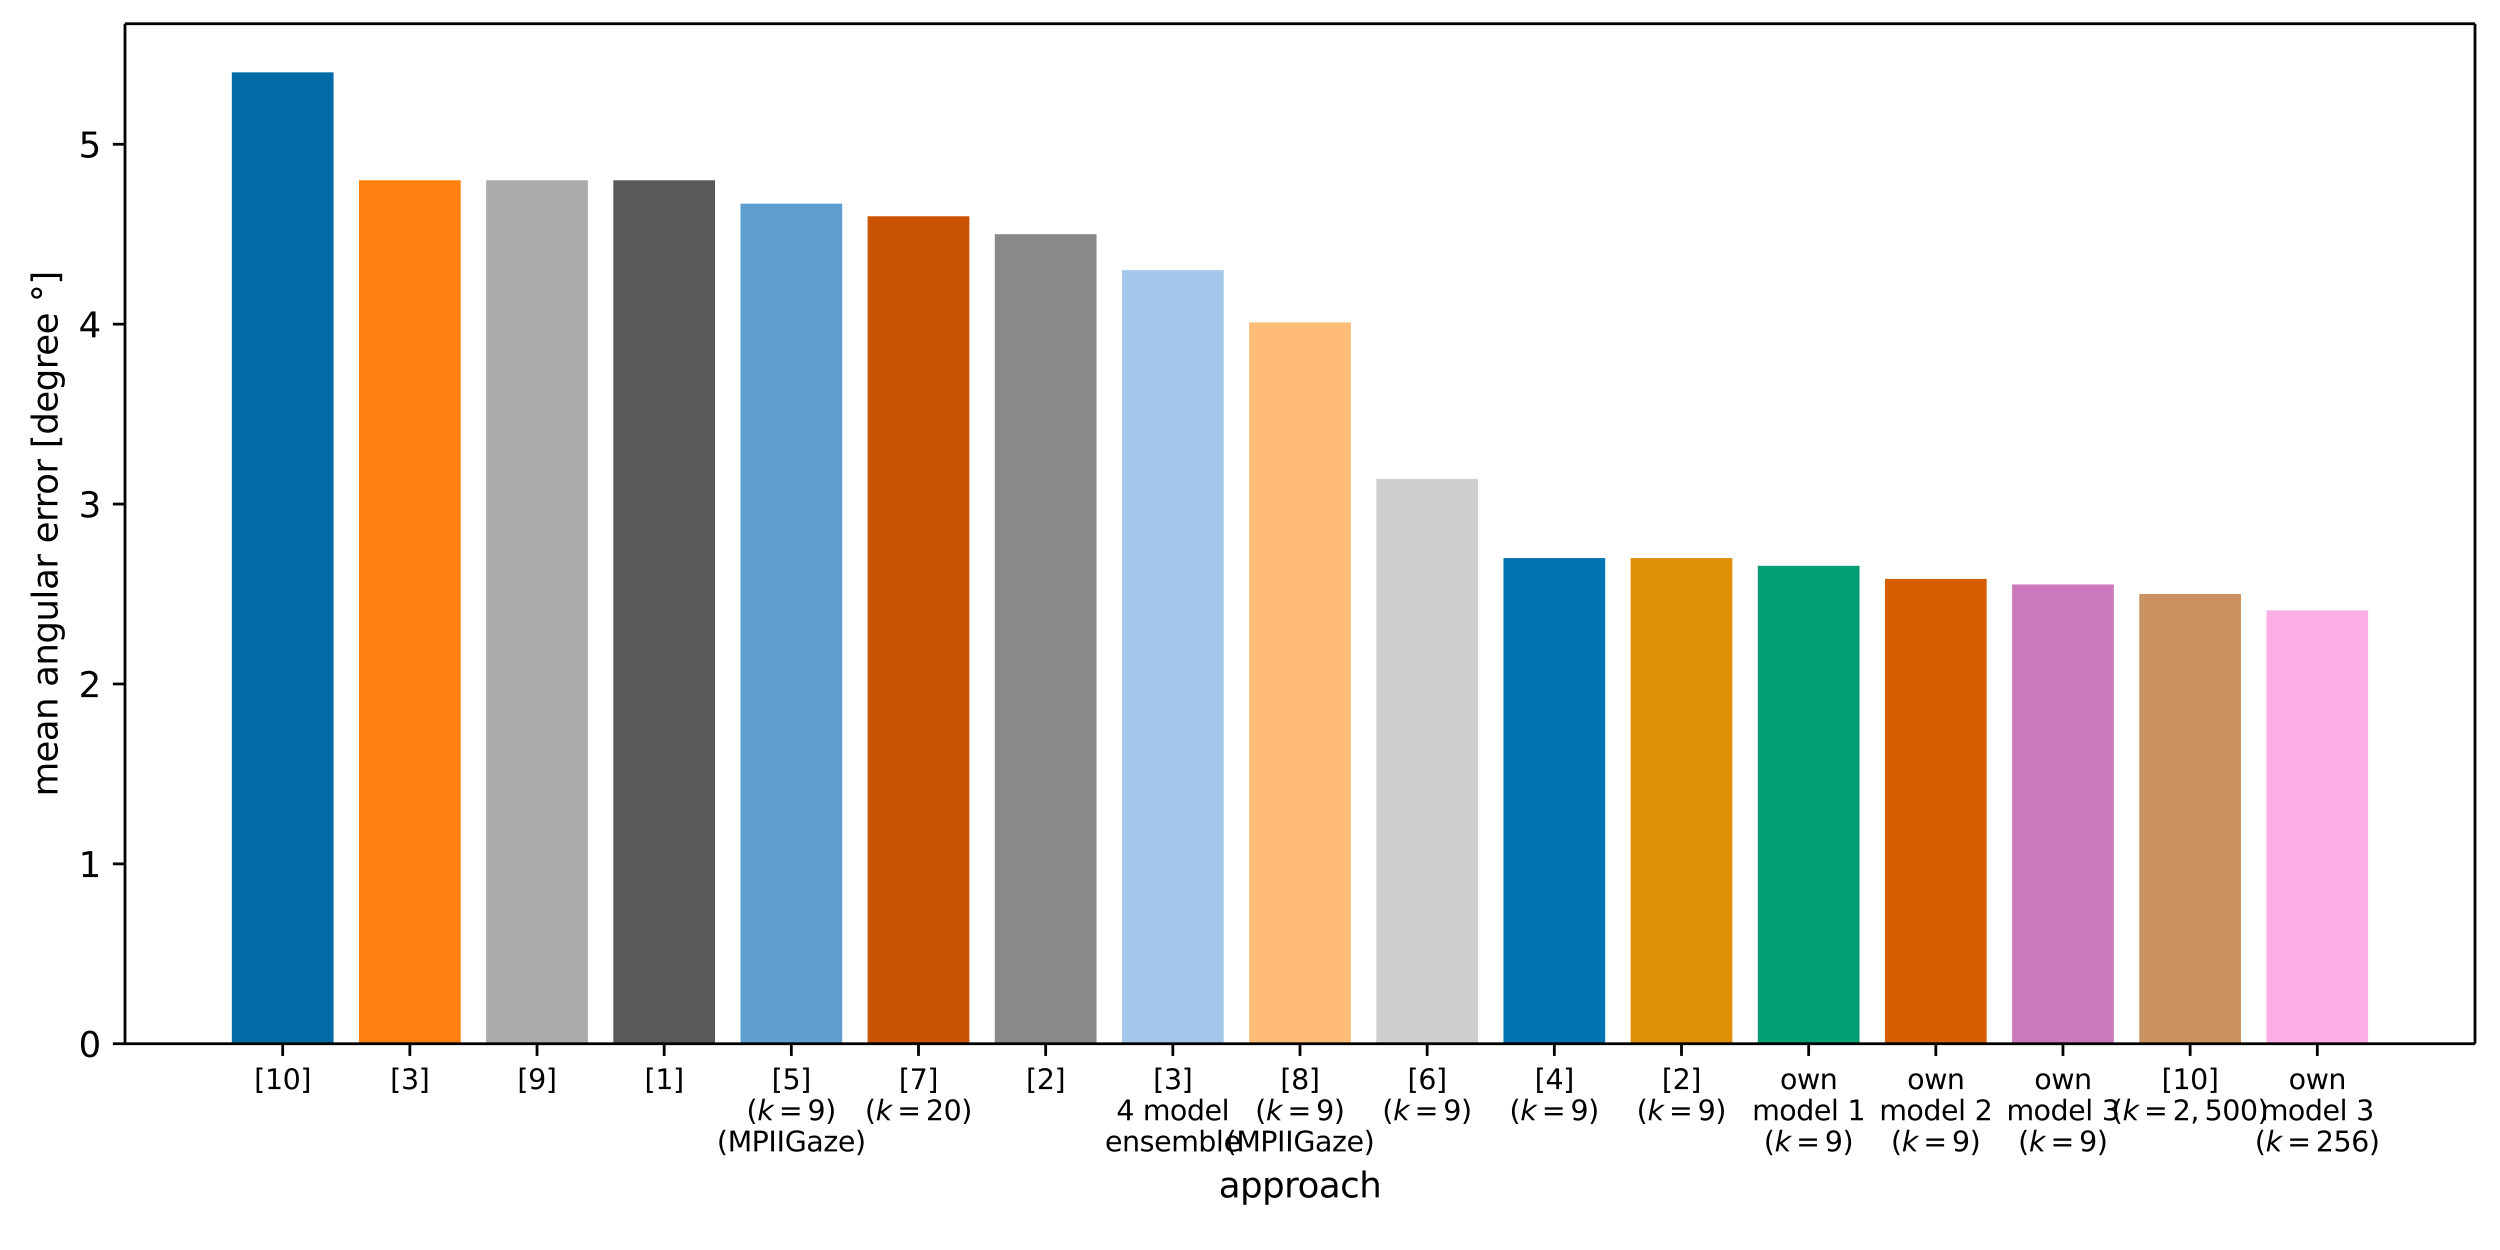 <svg height="500" viewBox="0 0 720 360" width="1000" xmlns="http://www.w3.org/2000/svg" xmlns:xlink="http://www.w3.org/1999/xlink"><defs><style>*{stroke-linecap:butt;stroke-linejoin:round}</style></defs><g id="figure_1"><path d="M0 360h720V0H0z" fill="#fff" id="patch_1"/><g id="axes_1"><path d="M36 300.6h676.8V6.84H36z" fill="#fff" id="patch_2"/><path clip-path="url(#pa1b435fa1a)" d="M66.764 300.6h29.299V20.829H66.764z" fill="#006ba4" id="patch_3"/><path clip-path="url(#pa1b435fa1a)" d="M103.387 300.6h29.299V51.914h-29.299z" fill="#ff800e" id="patch_4"/><path clip-path="url(#pa1b435fa1a)" d="M140.01 300.6h29.299V51.914H140.01z" fill="#ababab" id="patch_5"/><path clip-path="url(#pa1b435fa1a)" d="M176.634 300.6h29.299V51.914h-29.299z" fill="#595959" id="patch_6"/><path clip-path="url(#pa1b435fa1a)" d="M213.257 300.6h29.299V58.65h-29.299z" fill="#5f9ed1" id="patch_7"/><path clip-path="url(#pa1b435fa1a)" d="M249.881 300.6h29.299V62.276h-29.299z" fill="#c85200" id="patch_8"/><path clip-path="url(#pa1b435fa1a)" d="M286.504 300.6h29.299V67.457h-29.299z" fill="#898989" id="patch_9"/><path clip-path="url(#pa1b435fa1a)" d="M323.127 300.6h29.299V77.819h-29.299z" fill="#a3c8ec" id="patch_10"/><path clip-path="url(#pa1b435fa1a)" d="M359.751 300.6h29.299V92.844h-29.299z" fill="#ffbc79" id="patch_11"/><path clip-path="url(#pa1b435fa1a)" d="M396.374 300.6h29.299V137.918h-29.299z" fill="#cfcfcf" id="patch_12"/><path clip-path="url(#pa1b435fa1a)" d="M432.997 300.6h29.299V160.714h-29.299z" fill="#0173b2" id="patch_13"/><path clip-path="url(#pa1b435fa1a)" d="M469.621 300.6h29.299V160.714h-29.299z" fill="#de8f05" id="patch_14"/><path clip-path="url(#pa1b435fa1a)" d="M506.244 300.6h29.299V162.942h-29.299z" fill="#029e73" id="patch_15"/><path clip-path="url(#pa1b435fa1a)" d="M542.868 300.6h29.299V166.724h-29.299z" fill="#d55e00" id="patch_16"/><path clip-path="url(#pa1b435fa1a)" d="M579.491 300.6h29.299V168.33h-29.299z" fill="#cc78bc" id="patch_17"/><path clip-path="url(#pa1b435fa1a)" d="M616.114 300.6h29.299V171.076h-29.299z" fill="#ca9161" id="patch_18"/><path clip-path="url(#pa1b435fa1a)" d="M652.738 300.6h29.299V175.791h-29.299z" fill="#fbafe4" id="patch_19"/><g id="matplotlib.axis_1"><g id="xtick_1"><g id="line2d_1"><defs><path d="M0 0v3.5" id="m997b4f59f6" stroke="#000" stroke-width=".8"/></defs><use x="81.413" xlink:href="#m997b4f59f6" y="300.6" stroke="#000" stroke-width=".8"/></g><g transform="matrix(.08 0 0 -.08 73.202 313.679)" id="text_1"><defs><path d="M550 4863h1325v-447h-750V-397h750v-447H550v5707z" id="DejaVuSans-5b" transform="scale(.016)"/><path d="M794 531h1031v3560L703 3866v575l1116 225h631V531h1031V0H794v531z" id="DejaVuSans-31" transform="scale(.016)"/><path d="M2034 4250q-487 0-733-480-245-479-245-1442 0-959 245-1439 246-480 733-480 491 0 736 480 246 480 246 1439 0 963-246 1442-245 480-736 480zm0 500q785 0 1199-621 414-620 414-1801 0-1178-414-1799Q2819-91 2034-91q-784 0-1198 620-414 621-414 1799 0 1181 414 1801 414 621 1198 621z" id="DejaVuSans-30" transform="scale(.016)"/><path d="M1947 4863V-844H622v447h747v4813H622v447h1325z" id="DejaVuSans-5d" transform="scale(.016)"/></defs><use xlink:href="#DejaVuSans-5b"/><use x="39.014" xlink:href="#DejaVuSans-31"/><use x="102.637" xlink:href="#DejaVuSans-30"/><use x="166.26" xlink:href="#DejaVuSans-5d"/></g></g><g id="xtick_2"><use x="118.036" xlink:href="#m997b4f59f6" y="300.6" stroke="#000" stroke-width=".8" id="line2d_2"/><g transform="matrix(.08 0 0 -.08 112.37 313.679)" id="text_2"><defs><path d="M2597 2516q453-97 707-404 255-306 255-756 0-690-475-1069Q2609-91 1734-91q-293 0-604 58T488 141v609q262-153 574-231 313-78 654-78 593 0 904 234t311 681q0 413-289 645-289 233-804 233h-544v519h569q465 0 712 186t247 536q0 359-255 551-254 193-729 193-260 0-557-57-297-56-653-174v562q360 100 674 150t592 50q719 0 1137-327 419-326 419-882 0-388-222-655t-631-370z" id="DejaVuSans-33" transform="scale(.016)"/></defs><use xlink:href="#DejaVuSans-5b"/><use x="39.014" xlink:href="#DejaVuSans-33"/><use x="102.637" xlink:href="#DejaVuSans-5d"/></g></g><g id="xtick_3"><use x="154.66" xlink:href="#m997b4f59f6" y="300.6" stroke="#000" stroke-width=".8" id="line2d_3"/><g transform="matrix(.08 0 0 -.08 148.993 313.679)" id="text_3"><defs><path d="M703 97v575q238-113 481-172 244-59 479-59 625 0 954 420 330 420 377 1277-181-269-460-413-278-144-615-144-700 0-1108 423-408 424-408 1159 0 718 425 1152 425 435 1131 435 810 0 1236-621 427-620 427-1801 0-1103-524-1761Q2575-91 1691-91q-238 0-482 47Q966 3 703 97zm1256 1978q425 0 673 290 249 291 249 798 0 503-249 795-248 292-673 292t-673-292q-248-292-248-795 0-507 248-798 248-290 673-290z" id="DejaVuSans-39" transform="scale(.016)"/></defs><use xlink:href="#DejaVuSans-5b"/><use x="39.014" xlink:href="#DejaVuSans-39"/><use x="102.637" xlink:href="#DejaVuSans-5d"/></g></g><g id="xtick_4"><use x="191.283" xlink:href="#m997b4f59f6" y="300.6" stroke="#000" stroke-width=".8" id="line2d_4"/><g transform="matrix(.08 0 0 -.08 185.617 313.679)" id="text_4"><use xlink:href="#DejaVuSans-5b"/><use x="39.014" xlink:href="#DejaVuSans-31"/><use x="102.637" xlink:href="#DejaVuSans-5d"/></g></g><g id="xtick_5"><use x="227.906" xlink:href="#m997b4f59f6" y="300.6" stroke="#000" stroke-width=".8" id="line2d_5"/><g id="text_5"><g transform="matrix(.08 0 0 -.08 222.24 313.679)"><defs><path d="M691 4666h2478v-532H1269V2991q137 47 274 70 138 23 276 23 781 0 1237-428 457-428 457-1159 0-753-469-1171Q2575-91 1722-91q-294 0-599 50Q819 9 494 109v635q281-153 581-228t634-75q541 0 856 284 316 284 316 772 0 487-316 771-315 285-856 285-253 0-505-56-251-56-513-175v2344z" id="DejaVuSans-35" transform="scale(.016)"/></defs><use xlink:href="#DejaVuSans-5b"/><use x="39.014" xlink:href="#DejaVuSans-35"/><use x="102.637" xlink:href="#DejaVuSans-5d"/></g><g transform="matrix(.08 0 0 -.08 214.986 322.637)"><defs><path d="M1984 4856q-418-718-622-1422-203-703-203-1425 0-721 205-1429t620-1424h-500Q1016-109 783 600T550 2009q0 697 231 1403 232 707 703 1444h500z" id="DejaVuSans-28" transform="scale(.016)"/><path d="M1172 4863h575l-550-2835 1972 1472h747L1716 1825 3322 0h-697L1131 1709 800 0H225l947 4863z" id="DejaVuSans-Oblique-6b" transform="scale(.016)"/><path d="M678 2906h4006v-525H678v525zm0-1275h4006v-531H678v531z" id="DejaVuSans-3d" transform="scale(.016)"/><path d="M513 4856h500q468-737 701-1444 233-706 233-1403 0-700-233-1409T1013-844H513q415 716 620 1424t205 1429q0 722-205 1425-205 704-620 1422z" id="DejaVuSans-29" transform="scale(.016)"/></defs><use transform="translate(0 .016)" xlink:href="#DejaVuSans-28"/><use transform="translate(39.014 .016)" xlink:href="#DejaVuSans-Oblique-6b"/><use transform="translate(116.406 .016)" xlink:href="#DejaVuSans-3d"/><use transform="translate(219.678 .016)" xlink:href="#DejaVuSans-39"/><use transform="translate(283.301 .016)" xlink:href="#DejaVuSans-29"/></g><g transform="matrix(.08 0 0 -.08 206.451 331.595)"><defs><path d="M628 4666h941l1190-3175 1197 3175h941V0h-616v4097L3078 897h-634L1241 4097V0H628v4666z" id="DejaVuSans-4d" transform="scale(.016)"/><path d="M1259 4147V2394h794q441 0 681 228 241 228 241 650 0 419-241 647-240 228-681 228h-794zm-631 519h1425q785 0 1186-355 402-355 402-1039 0-691-402-1044-401-353-1186-353h-794V0H628v4666z" id="DejaVuSans-50" transform="scale(.016)"/><path d="M628 4666h631V0H628v4666z" id="DejaVuSans-49" transform="scale(.016)"/><path d="M3809 666v1253H2778v519h1656V434q-365-259-806-392-440-133-940-133-1094 0-1712 639-617 640-617 1780 0 1144 617 1783 618 639 1712 639 456 0 867-113 411-112 758-331v-672q-350 297-744 447t-828 150q-857 0-1287-478-429-478-429-1425 0-944 429-1422 430-478 1287-478 334 0 596 58 263 58 472 180z" id="DejaVuSans-47" transform="scale(.016)"/><path d="M2194 1759q-697 0-966-159t-269-544q0-306 202-486 202-179 548-179 479 0 768 339t289 901v128h-572zm1147 238V0h-575v531q-197-318-491-470T1556-91q-537 0-855 302-317 302-317 808 0 590 395 890 396 300 1180 300h807v57q0 397-261 614t-733 217q-300 0-585-72-284-72-546-216v532q315 122 612 182 297 61 578 61 760 0 1135-394 375-393 375-1193z" id="DejaVuSans-61" transform="scale(.016)"/><path d="M353 3500h2731v-525L922 459h2162V0H275v525l2163 2516H353v459z" id="DejaVuSans-7a" transform="scale(.016)"/><path d="M3597 1894v-281H953q38-594 358-905t892-311q331 0 642 81t618 244V178Q3153 47 2828-22t-659-69q-838 0-1327 487-489 488-489 1320 0 859 464 1363 464 505 1252 505 706 0 1117-455 411-454 411-1235zm-575 169q-6 471-264 752-258 282-683 282-481 0-770-272t-333-766l2050 4z" id="DejaVuSans-65" transform="scale(.016)"/></defs><use xlink:href="#DejaVuSans-28"/><use x="39.014" xlink:href="#DejaVuSans-4d"/><use x="125.293" xlink:href="#DejaVuSans-50"/><use x="185.596" xlink:href="#DejaVuSans-49"/><use x="215.088" xlink:href="#DejaVuSans-49"/><use x="244.58" xlink:href="#DejaVuSans-47"/><use x="322.07" xlink:href="#DejaVuSans-61"/><use x="383.35" xlink:href="#DejaVuSans-7a"/><use x="435.84" xlink:href="#DejaVuSans-65"/><use x="497.363" xlink:href="#DejaVuSans-29"/></g></g></g><g id="xtick_6"><use x="264.53" xlink:href="#m997b4f59f6" y="300.6" stroke="#000" stroke-width=".8" id="line2d_6"/><g id="text_6"><g transform="matrix(.08 0 0 -.08 258.864 313.679)"><defs><path d="M525 4666h3000v-269L1831 0h-659l1594 4134H525v532z" id="DejaVuSans-37" transform="scale(.016)"/></defs><use xlink:href="#DejaVuSans-5b"/><use x="39.014" xlink:href="#DejaVuSans-37"/><use x="102.637" xlink:href="#DejaVuSans-5d"/></g><g transform="matrix(.08 0 0 -.08 249.09 322.637)"><defs><path d="M1228 531h2203V0H469v531q359 372 979 998 621 627 780 809 303 340 423 576 121 236 121 464 0 372-261 606-261 235-680 235-297 0-627-103-329-103-704-313v638q381 153 712 231 332 78 607 78 725 0 1156-363 431-362 431-968 0-288-108-546-107-257-392-607-78-91-497-524-418-433-1181-1211z" id="DejaVuSans-32" transform="scale(.016)"/></defs><use transform="translate(0 .016)" xlink:href="#DejaVuSans-28"/><use transform="translate(39.014 .016)" xlink:href="#DejaVuSans-Oblique-6b"/><use transform="translate(116.406 .016)" xlink:href="#DejaVuSans-3d"/><use transform="translate(219.678 .016)" xlink:href="#DejaVuSans-32"/><use transform="translate(283.301 .016)" xlink:href="#DejaVuSans-30"/><use transform="translate(346.924 .016)" xlink:href="#DejaVuSans-29"/></g></g></g><g id="xtick_7"><use x="301.153" xlink:href="#m997b4f59f6" y="300.6" stroke="#000" stroke-width=".8" id="line2d_7"/><g transform="matrix(.08 0 0 -.08 295.487 313.679)" id="text_7"><use xlink:href="#DejaVuSans-5b"/><use x="39.014" xlink:href="#DejaVuSans-32"/><use x="102.637" xlink:href="#DejaVuSans-5d"/></g></g><g id="xtick_8"><use x="337.777" xlink:href="#m997b4f59f6" y="300.6" stroke="#000" stroke-width=".8" id="line2d_8"/><g id="text_8"><g transform="matrix(.08 0 0 -.08 332.11 313.679)"><use xlink:href="#DejaVuSans-5b"/><use x="39.014" xlink:href="#DejaVuSans-33"/><use x="102.637" xlink:href="#DejaVuSans-5d"/></g><g transform="matrix(.08 0 0 -.08 321.505 322.637)"><defs><path d="M2419 4116 825 1625h1594v2491zm-166 550h794V1625h666v-525h-666V0h-628v1100H313v609l1940 2957z" id="DejaVuSans-34" transform="scale(.016)"/><path d="M3328 2828q216 388 516 572t706 184q547 0 844-383 297-382 297-1088V0h-578v2094q0 503-179 746-178 244-543 244-447 0-707-297-259-296-259-809V0h-578v2094q0 506-178 748t-550 242q-441 0-701-298-259-298-259-808V0H581v3500h578v-544q197 322 472 475t653 153q382 0 649-194 267-193 395-562z" id="DejaVuSans-6d" transform="scale(.016)"/><path d="M1959 3097q-462 0-731-361t-269-989q0-628 267-989 268-361 733-361 460 0 728 362 269 363 269 988 0 622-269 986-268 364-728 364zm0 487q750 0 1178-488 429-487 429-1349 0-859-429-1349Q2709-91 1959-91q-753 0-1180 489-426 490-426 1349 0 862 426 1349 427 488 1180 488z" id="DejaVuSans-6f" transform="scale(.016)"/><path d="M2906 2969v1894h575V0h-575v525q-181-312-458-464-276-152-664-152-634 0-1033 506-398 507-398 1332t398 1331q399 506 1033 506 388 0 664-152 277-151 458-463zM947 1747q0-634 261-995t717-361q456 0 718 361 263 361 263 995t-263 995q-262 361-718 361t-717-361q-261-361-261-995z" id="DejaVuSans-64" transform="scale(.016)"/><path d="M603 4863h575V0H603v4863z" id="DejaVuSans-6c" transform="scale(.016)"/></defs><use xlink:href="#DejaVuSans-34"/><use x="63.623" xlink:href="#DejaVuSans-20"/><use x="95.41" xlink:href="#DejaVuSans-6d"/><use x="192.822" xlink:href="#DejaVuSans-6f"/><use x="254.004" xlink:href="#DejaVuSans-64"/><use x="317.48" xlink:href="#DejaVuSans-65"/><use x="379.004" xlink:href="#DejaVuSans-6c"/></g><g transform="matrix(.08 0 0 -.08 318.227 331.595)"><defs><path d="M3513 2113V0h-575v2094q0 497-194 743-194 247-581 247-466 0-735-297-269-296-269-809V0H581v3500h578v-544q207 316 486 472 280 156 646 156 603 0 912-373 310-373 310-1098z" id="DejaVuSans-6e" transform="scale(.016)"/><path d="M2834 3397v-544q-243 125-506 187-262 63-544 63-428 0-642-131t-214-394q0-200 153-314t616-217l197-44q612-131 870-370t258-667q0-488-386-773Q2250-91 1575-91q-281 0-586 55T347 128v594q319-166 628-249 309-82 613-82 406 0 624 139 219 139 219 392 0 234-158 359-157 125-692 241l-200 47q-534 112-772 345-237 233-237 639 0 494 350 762 350 269 994 269 318 0 599-47 282-46 519-140z" id="DejaVuSans-73" transform="scale(.016)"/><path d="M3116 1747q0 634-261 995t-717 361q-457 0-718-361t-261-995q0-634 261-995t718-361q456 0 717 361t261 995zM1159 2969q182 312 458 463 277 152 661 152 638 0 1036-506 399-506 399-1331T3314 415Q2916-91 2278-91q-384 0-661 152-276 152-458 464V0H581v4863h578V2969z" id="DejaVuSans-62" transform="scale(.016)"/></defs><use xlink:href="#DejaVuSans-65"/><use x="61.523" xlink:href="#DejaVuSans-6e"/><use x="124.902" xlink:href="#DejaVuSans-73"/><use x="177.002" xlink:href="#DejaVuSans-65"/><use x="238.525" xlink:href="#DejaVuSans-6d"/><use x="335.938" xlink:href="#DejaVuSans-62"/><use x="399.414" xlink:href="#DejaVuSans-6c"/><use x="427.197" xlink:href="#DejaVuSans-65"/></g></g></g><g id="xtick_9"><use x="374.4" xlink:href="#m997b4f59f6" y="300.6" stroke="#000" stroke-width=".8" id="line2d_9"/><g id="text_9"><g transform="matrix(.08 0 0 -.08 368.734 313.679)"><defs><path d="M2034 2216q-450 0-708-241-257-241-257-662 0-422 257-663 258-241 708-241t709 242q260 243 260 662 0 421-258 662-257 241-711 241zm-631 268q-406 100-633 378-226 279-226 679 0 559 398 884 399 325 1092 325 697 0 1094-325t397-884q0-400-227-679-226-278-629-378 456-106 710-416 255-309 255-755 0-679-414-1042Q2806-91 2034-91q-771 0-1186 362-414 363-414 1042 0 446 256 755 257 310 713 416zm-231 997q0-362 226-565 227-203 636-203 407 0 636 203 230 203 230 565 0 363-230 566-229 203-636 203-409 0-636-203-226-203-226-566z" id="DejaVuSans-38" transform="scale(.016)"/></defs><use xlink:href="#DejaVuSans-5b"/><use x="39.014" xlink:href="#DejaVuSans-38"/><use x="102.637" xlink:href="#DejaVuSans-5d"/></g><g transform="matrix(.08 0 0 -.08 361.48 322.637)"><use transform="translate(0 .016)" xlink:href="#DejaVuSans-28"/><use transform="translate(39.014 .016)" xlink:href="#DejaVuSans-Oblique-6b"/><use transform="translate(116.406 .016)" xlink:href="#DejaVuSans-3d"/><use transform="translate(219.678 .016)" xlink:href="#DejaVuSans-39"/><use transform="translate(283.301 .016)" xlink:href="#DejaVuSans-29"/></g><g transform="matrix(.08 0 0 -.08 352.944 331.595)"><use xlink:href="#DejaVuSans-28"/><use x="39.014" xlink:href="#DejaVuSans-4d"/><use x="125.293" xlink:href="#DejaVuSans-50"/><use x="185.596" xlink:href="#DejaVuSans-49"/><use x="215.088" xlink:href="#DejaVuSans-49"/><use x="244.58" xlink:href="#DejaVuSans-47"/><use x="322.07" xlink:href="#DejaVuSans-61"/><use x="383.35" xlink:href="#DejaVuSans-7a"/><use x="435.84" xlink:href="#DejaVuSans-65"/><use x="497.363" xlink:href="#DejaVuSans-29"/></g></g></g><g id="xtick_10"><use x="411.023" xlink:href="#m997b4f59f6" y="300.6" stroke="#000" stroke-width=".8" id="line2d_10"/><g id="text_10"><g transform="matrix(.08 0 0 -.08 405.357 313.679)"><defs><path d="M2113 2584q-425 0-674-291-248-290-248-796 0-503 248-796 249-292 674-292t673 292q248 293 248 796 0 506-248 796-248 291-673 291zm1253 1979v-575q-238 112-480 171-242 60-480 60-625 0-955-422-329-422-376-1275 184 272 462 417 279 145 613 145 703 0 1111-427 408-426 408-1160 0-719-425-1154Q2819-91 2113-91q-810 0-1238 620-428 621-428 1799 0 1106 525 1764t1409 658q238 0 480-47t505-140z" id="DejaVuSans-36" transform="scale(.016)"/></defs><use xlink:href="#DejaVuSans-5b"/><use x="39.014" xlink:href="#DejaVuSans-36"/><use x="102.637" xlink:href="#DejaVuSans-5d"/></g><g transform="matrix(.08 0 0 -.08 398.103 322.637)"><use transform="translate(0 .016)" xlink:href="#DejaVuSans-28"/><use transform="translate(39.014 .016)" xlink:href="#DejaVuSans-Oblique-6b"/><use transform="translate(116.406 .016)" xlink:href="#DejaVuSans-3d"/><use transform="translate(219.678 .016)" xlink:href="#DejaVuSans-39"/><use transform="translate(283.301 .016)" xlink:href="#DejaVuSans-29"/></g></g></g><g id="xtick_11"><use x="447.647" xlink:href="#m997b4f59f6" y="300.6" stroke="#000" stroke-width=".8" id="line2d_11"/><g id="text_11"><g transform="matrix(.08 0 0 -.08 441.981 313.679)"><use xlink:href="#DejaVuSans-5b"/><use x="39.014" xlink:href="#DejaVuSans-34"/><use x="102.637" xlink:href="#DejaVuSans-5d"/></g><g transform="matrix(.08 0 0 -.08 434.727 322.637)"><use transform="translate(0 .016)" xlink:href="#DejaVuSans-28"/><use transform="translate(39.014 .016)" xlink:href="#DejaVuSans-Oblique-6b"/><use transform="translate(116.406 .016)" xlink:href="#DejaVuSans-3d"/><use transform="translate(219.678 .016)" xlink:href="#DejaVuSans-39"/><use transform="translate(283.301 .016)" xlink:href="#DejaVuSans-29"/></g></g></g><g id="xtick_12"><use x="484.27" xlink:href="#m997b4f59f6" y="300.6" stroke="#000" stroke-width=".8" id="line2d_12"/><g id="text_12"><g transform="matrix(.08 0 0 -.08 478.604 313.679)"><use xlink:href="#DejaVuSans-5b"/><use x="39.014" xlink:href="#DejaVuSans-32"/><use x="102.637" xlink:href="#DejaVuSans-5d"/></g><g transform="matrix(.08 0 0 -.08 471.35 322.637)"><use transform="translate(0 .016)" xlink:href="#DejaVuSans-28"/><use transform="translate(39.014 .016)" xlink:href="#DejaVuSans-Oblique-6b"/><use transform="translate(116.406 .016)" xlink:href="#DejaVuSans-3d"/><use transform="translate(219.678 .016)" xlink:href="#DejaVuSans-39"/><use transform="translate(283.301 .016)" xlink:href="#DejaVuSans-29"/></g></g></g><g id="xtick_13"><use x="520.894" xlink:href="#m997b4f59f6" y="300.6" stroke="#000" stroke-width=".8" id="line2d_13"/><g id="text_13"><g transform="matrix(.08 0 0 -.08 512.64 313.679)"><defs><path d="M269 3500h575l719-2731 715 2731h678l719-2731 716 2731h575L4050 0h-678l-753 2869L1863 0h-679L269 3500z" id="DejaVuSans-77" transform="scale(.016)"/></defs><use xlink:href="#DejaVuSans-6f"/><use x="61.182" xlink:href="#DejaVuSans-77"/><use x="142.969" xlink:href="#DejaVuSans-6e"/></g><g transform="matrix(.08 0 0 -.08 504.622 322.637)"><use xlink:href="#DejaVuSans-6d"/><use x="97.412" xlink:href="#DejaVuSans-6f"/><use x="158.594" xlink:href="#DejaVuSans-64"/><use x="222.07" xlink:href="#DejaVuSans-65"/><use x="283.594" xlink:href="#DejaVuSans-6c"/><use x="311.377" xlink:href="#DejaVuSans-20"/><use x="343.164" xlink:href="#DejaVuSans-31"/></g><g transform="matrix(.08 0 0 -.08 507.974 331.595)"><use transform="translate(0 .016)" xlink:href="#DejaVuSans-28"/><use transform="translate(39.014 .016)" xlink:href="#DejaVuSans-Oblique-6b"/><use transform="translate(116.406 .016)" xlink:href="#DejaVuSans-3d"/><use transform="translate(219.678 .016)" xlink:href="#DejaVuSans-39"/><use transform="translate(283.301 .016)" xlink:href="#DejaVuSans-29"/></g></g></g><g id="xtick_14"><use x="557.517" xlink:href="#m997b4f59f6" y="300.6" stroke="#000" stroke-width=".8" id="line2d_14"/><g id="text_14"><g transform="matrix(.08 0 0 -.08 549.263 313.679)"><use xlink:href="#DejaVuSans-6f"/><use x="61.182" xlink:href="#DejaVuSans-77"/><use x="142.969" xlink:href="#DejaVuSans-6e"/></g><g transform="matrix(.08 0 0 -.08 541.245 322.637)"><use xlink:href="#DejaVuSans-6d"/><use x="97.412" xlink:href="#DejaVuSans-6f"/><use x="158.594" xlink:href="#DejaVuSans-64"/><use x="222.07" xlink:href="#DejaVuSans-65"/><use x="283.594" xlink:href="#DejaVuSans-6c"/><use x="311.377" xlink:href="#DejaVuSans-20"/><use x="343.164" xlink:href="#DejaVuSans-32"/></g><g transform="matrix(.08 0 0 -.08 544.597 331.595)"><use transform="translate(0 .016)" xlink:href="#DejaVuSans-28"/><use transform="translate(39.014 .016)" xlink:href="#DejaVuSans-Oblique-6b"/><use transform="translate(116.406 .016)" xlink:href="#DejaVuSans-3d"/><use transform="translate(219.678 .016)" xlink:href="#DejaVuSans-39"/><use transform="translate(283.301 .016)" xlink:href="#DejaVuSans-29"/></g></g></g><g id="xtick_15"><use x="594.14" xlink:href="#m997b4f59f6" y="300.6" stroke="#000" stroke-width=".8" id="line2d_15"/><g id="text_15"><g transform="matrix(.08 0 0 -.08 585.887 313.679)"><use xlink:href="#DejaVuSans-6f"/><use x="61.182" xlink:href="#DejaVuSans-77"/><use x="142.969" xlink:href="#DejaVuSans-6e"/></g><g transform="matrix(.08 0 0 -.08 577.868 322.637)"><use xlink:href="#DejaVuSans-6d"/><use x="97.412" xlink:href="#DejaVuSans-6f"/><use x="158.594" xlink:href="#DejaVuSans-64"/><use x="222.07" xlink:href="#DejaVuSans-65"/><use x="283.594" xlink:href="#DejaVuSans-6c"/><use x="311.377" xlink:href="#DejaVuSans-20"/><use x="343.164" xlink:href="#DejaVuSans-33"/></g><g transform="matrix(.08 0 0 -.08 581.22 331.595)"><use transform="translate(0 .016)" xlink:href="#DejaVuSans-28"/><use transform="translate(39.014 .016)" xlink:href="#DejaVuSans-Oblique-6b"/><use transform="translate(116.406 .016)" xlink:href="#DejaVuSans-3d"/><use transform="translate(219.678 .016)" xlink:href="#DejaVuSans-39"/><use transform="translate(283.301 .016)" xlink:href="#DejaVuSans-29"/></g></g></g><g id="xtick_16"><use x="630.764" xlink:href="#m997b4f59f6" y="300.6" stroke="#000" stroke-width=".8" id="line2d_16"/><g id="text_16"><g transform="matrix(.08 0 0 -.08 622.552 313.679)"><use xlink:href="#DejaVuSans-5b"/><use x="39.014" xlink:href="#DejaVuSans-31"/><use x="102.637" xlink:href="#DejaVuSans-30"/><use x="166.26" xlink:href="#DejaVuSans-5d"/></g><g transform="matrix(.08 0 0 -.08 608.164 322.637)"><defs><path d="M750 794h659V256L897-744H494L750 256v538z" id="DejaVuSans-2c" transform="scale(.016)"/></defs><use transform="translate(0 .016)" xlink:href="#DejaVuSans-28"/><use transform="translate(39.014 .016)" xlink:href="#DejaVuSans-Oblique-6b"/><use transform="translate(116.406 .016)" xlink:href="#DejaVuSans-3d"/><use transform="translate(219.678 .016)" xlink:href="#DejaVuSans-32"/><use transform="translate(283.301 .016)" xlink:href="#DejaVuSans-2c"/><use transform="translate(334.57 .016)" xlink:href="#DejaVuSans-35"/><use transform="translate(398.193 .016)" xlink:href="#DejaVuSans-30"/><use transform="translate(461.816 .016)" xlink:href="#DejaVuSans-30"/><use transform="translate(525.439 .016)" xlink:href="#DejaVuSans-29"/></g></g></g><g id="xtick_17"><use x="667.387" xlink:href="#m997b4f59f6" y="300.6" stroke="#000" stroke-width=".8" id="line2d_17"/><g id="text_17"><g transform="matrix(.08 0 0 -.08 659.133 313.679)"><use xlink:href="#DejaVuSans-6f"/><use x="61.182" xlink:href="#DejaVuSans-77"/><use x="142.969" xlink:href="#DejaVuSans-6e"/></g><g transform="matrix(.08 0 0 -.08 651.115 322.637)"><use xlink:href="#DejaVuSans-6d"/><use x="97.412" xlink:href="#DejaVuSans-6f"/><use x="158.594" xlink:href="#DejaVuSans-64"/><use x="222.07" xlink:href="#DejaVuSans-65"/><use x="283.594" xlink:href="#DejaVuSans-6c"/><use x="311.377" xlink:href="#DejaVuSans-20"/><use x="343.164" xlink:href="#DejaVuSans-33"/></g><g transform="matrix(.08 0 0 -.08 649.387 331.595)"><use transform="translate(0 .016)" xlink:href="#DejaVuSans-28"/><use transform="translate(39.014 .016)" xlink:href="#DejaVuSans-Oblique-6b"/><use transform="translate(116.406 .016)" xlink:href="#DejaVuSans-3d"/><use transform="translate(219.678 .016)" xlink:href="#DejaVuSans-32"/><use transform="translate(283.301 .016)" xlink:href="#DejaVuSans-35"/><use transform="translate(346.924 .016)" xlink:href="#DejaVuSans-36"/><use transform="translate(410.547 .016)" xlink:href="#DejaVuSans-29"/></g></g></g><g transform="matrix(.1 0 0 -.1 351.003 344.857)" id="text_18"><defs><path d="M1159 525v-1856H581v4831h578v-531q182 312 458 463 277 152 661 152 638 0 1036-506 399-506 399-1331T3314 415Q2916-91 2278-91q-384 0-661 152-276 152-458 464zm1957 1222q0 634-261 995t-717 361q-457 0-718-361t-261-995q0-634 261-995t718-361q456 0 717 361t261 995z" id="DejaVuSans-70" transform="scale(.016)"/><path d="M2631 2963q-97 56-211 82-114 27-251 27-488 0-749-317t-261-911V0H581v3500h578v-544q182 319 472 473 291 155 707 155 59 0 131-8 72-7 159-23l3-590z" id="DejaVuSans-72" transform="scale(.016)"/><path d="M3122 3366v-538q-244 135-489 202t-495 67q-560 0-870-355-309-354-309-995t309-996q310-354 870-354 250 0 495 67t489 202V134Q2881 22 2623-34q-257-57-548-57-791 0-1257 497-465 497-465 1341 0 856 470 1346 471 491 1290 491 265 0 518-55 253-54 491-163z" id="DejaVuSans-63" transform="scale(.016)"/><path d="M3513 2113V0h-575v2094q0 497-194 743-194 247-581 247-466 0-735-297-269-296-269-809V0H581v4863h578V2956q207 316 486 472 280 156 646 156 603 0 912-373 310-373 310-1098z" id="DejaVuSans-68" transform="scale(.016)"/></defs><use xlink:href="#DejaVuSans-61"/><use x="61.279" xlink:href="#DejaVuSans-70"/><use x="124.756" xlink:href="#DejaVuSans-70"/><use x="188.232" xlink:href="#DejaVuSans-72"/><use x="227.096" xlink:href="#DejaVuSans-6f"/><use x="288.277" xlink:href="#DejaVuSans-61"/><use x="349.557" xlink:href="#DejaVuSans-63"/><use x="404.537" xlink:href="#DejaVuSans-68"/></g></g><g id="matplotlib.axis_2"><g id="ytick_1"><g id="line2d_18"><defs><path d="M0 0h-3.5" id="m7d4b78ae92" stroke="#000" stroke-width=".8"/></defs><use x="36" xlink:href="#m7d4b78ae92" y="300.6" stroke="#000" stroke-width=".8"/></g><use xlink:href="#DejaVuSans-30" transform="matrix(.1 0 0 -.1 22.637 304.399)" id="text_19"/></g><g id="ytick_2"><use x="36" xlink:href="#m7d4b78ae92" y="248.79" stroke="#000" stroke-width=".8" id="line2d_19"/><use xlink:href="#DejaVuSans-31" transform="matrix(.1 0 0 -.1 22.637 252.59)" id="text_20"/></g><g id="ytick_3"><use x="36" xlink:href="#m7d4b78ae92" y="196.981" stroke="#000" stroke-width=".8" id="line2d_20"/><use xlink:href="#DejaVuSans-32" transform="matrix(.1 0 0 -.1 22.637 200.78)" id="text_21"/></g><g id="ytick_4"><use x="36" xlink:href="#m7d4b78ae92" y="145.171" stroke="#000" stroke-width=".8" id="line2d_21"/><use xlink:href="#DejaVuSans-33" transform="matrix(.1 0 0 -.1 22.637 148.971)" id="text_22"/></g><g id="ytick_5"><use x="36" xlink:href="#m7d4b78ae92" y="93.362" stroke="#000" stroke-width=".8" id="line2d_22"/><use xlink:href="#DejaVuSans-34" transform="matrix(.1 0 0 -.1 22.637 97.161)" id="text_23"/></g><g id="ytick_6"><use x="36" xlink:href="#m7d4b78ae92" y="41.552" stroke="#000" stroke-width=".8" id="line2d_23"/><use xlink:href="#DejaVuSans-35" transform="matrix(.1 0 0 -.1 22.637 45.352)" id="text_24"/></g><g transform="matrix(0 -.1 -.1 0 16.558 229.365)" id="text_25"><defs><path d="M2906 1791q0 625-258 968-257 344-723 344-462 0-720-344-258-343-258-968 0-622 258-966t720-344q466 0 723 344 258 344 258 966zm575-1357q0-893-397-1329-396-436-1215-436-303 0-572 45t-522 139v559q253-137 500-202 247-66 503-66 566 0 847 295t281 892v285q-178-310-456-463T1784 0Q1141 0 747 490 353 981 353 1791q0 812 394 1302 394 491 1037 491 388 0 666-153t456-462v531h575V434z" id="DejaVuSans-67" transform="scale(.016)"/><path d="M544 1381v2119h575V1403q0-497 193-746 194-248 582-248 465 0 735 297 271 297 271 810v1984h575V0h-575v538q-209-319-486-474-276-155-642-155-603 0-916 375-312 375-312 1097zm1447 2203z" id="DejaVuSans-75" transform="scale(.016)"/><path d="M1600 4347q-250 0-422-174-172-173-172-423 0-247 172-417t422-170q250 0 422 170t172 417q0 247-174 422-173 175-420 175zm0 403q200 0 384-77 185-76 319-220 144-140 216-319 72-178 72-384 0-412-289-698t-708-286q-422 0-704 281-281 281-281 703 0 419 287 709 288 291 704 291z" id="DejaVuSans-b0" transform="scale(.016)"/></defs><use xlink:href="#DejaVuSans-6d"/><use x="97.412" xlink:href="#DejaVuSans-65"/><use x="158.936" xlink:href="#DejaVuSans-61"/><use x="220.215" xlink:href="#DejaVuSans-6e"/><use x="283.594" xlink:href="#DejaVuSans-20"/><use x="315.381" xlink:href="#DejaVuSans-61"/><use x="376.66" xlink:href="#DejaVuSans-6e"/><use x="440.039" xlink:href="#DejaVuSans-67"/><use x="503.516" xlink:href="#DejaVuSans-75"/><use x="566.895" xlink:href="#DejaVuSans-6c"/><use x="594.678" xlink:href="#DejaVuSans-61"/><use x="655.957" xlink:href="#DejaVuSans-72"/><use x="697.07" xlink:href="#DejaVuSans-20"/><use x="728.857" xlink:href="#DejaVuSans-65"/><use x="790.381" xlink:href="#DejaVuSans-72"/><use x="829.744" xlink:href="#DejaVuSans-72"/><use x="868.607" xlink:href="#DejaVuSans-6f"/><use x="929.789" xlink:href="#DejaVuSans-72"/><use x="970.902" xlink:href="#DejaVuSans-20"/><use x="1002.689" xlink:href="#DejaVuSans-5b"/><use x="1041.703" xlink:href="#DejaVuSans-64"/><use x="1105.18" xlink:href="#DejaVuSans-65"/><use x="1166.703" xlink:href="#DejaVuSans-67"/><use x="1230.18" xlink:href="#DejaVuSans-72"/><use x="1269.043" xlink:href="#DejaVuSans-65"/><use x="1330.566" xlink:href="#DejaVuSans-65"/><use x="1392.09" xlink:href="#DejaVuSans-20"/><use x="1423.877" xlink:href="#DejaVuSans-b0"/><use x="1473.877" xlink:href="#DejaVuSans-5d"/></g></g><path d="M36 300.6V6.84" fill="none" stroke="#000" stroke-linecap="square" stroke-linejoin="miter" stroke-width=".8" id="patch_20"/><path d="M712.8 300.6V6.84" fill="none" stroke="#000" stroke-linecap="square" stroke-linejoin="miter" stroke-width=".8" id="patch_21"/><path d="M36 300.6h676.8" fill="none" stroke="#000" stroke-linecap="square" stroke-linejoin="miter" stroke-width=".8" id="patch_22"/><path d="M36 6.84h676.8" fill="none" stroke="#000" stroke-linecap="square" stroke-linejoin="miter" stroke-width=".8" id="patch_23"/></g></g><defs><clipPath id="pa1b435fa1a"><path d="M36 6.84h676.8V300.6H36z"/></clipPath></defs></svg>